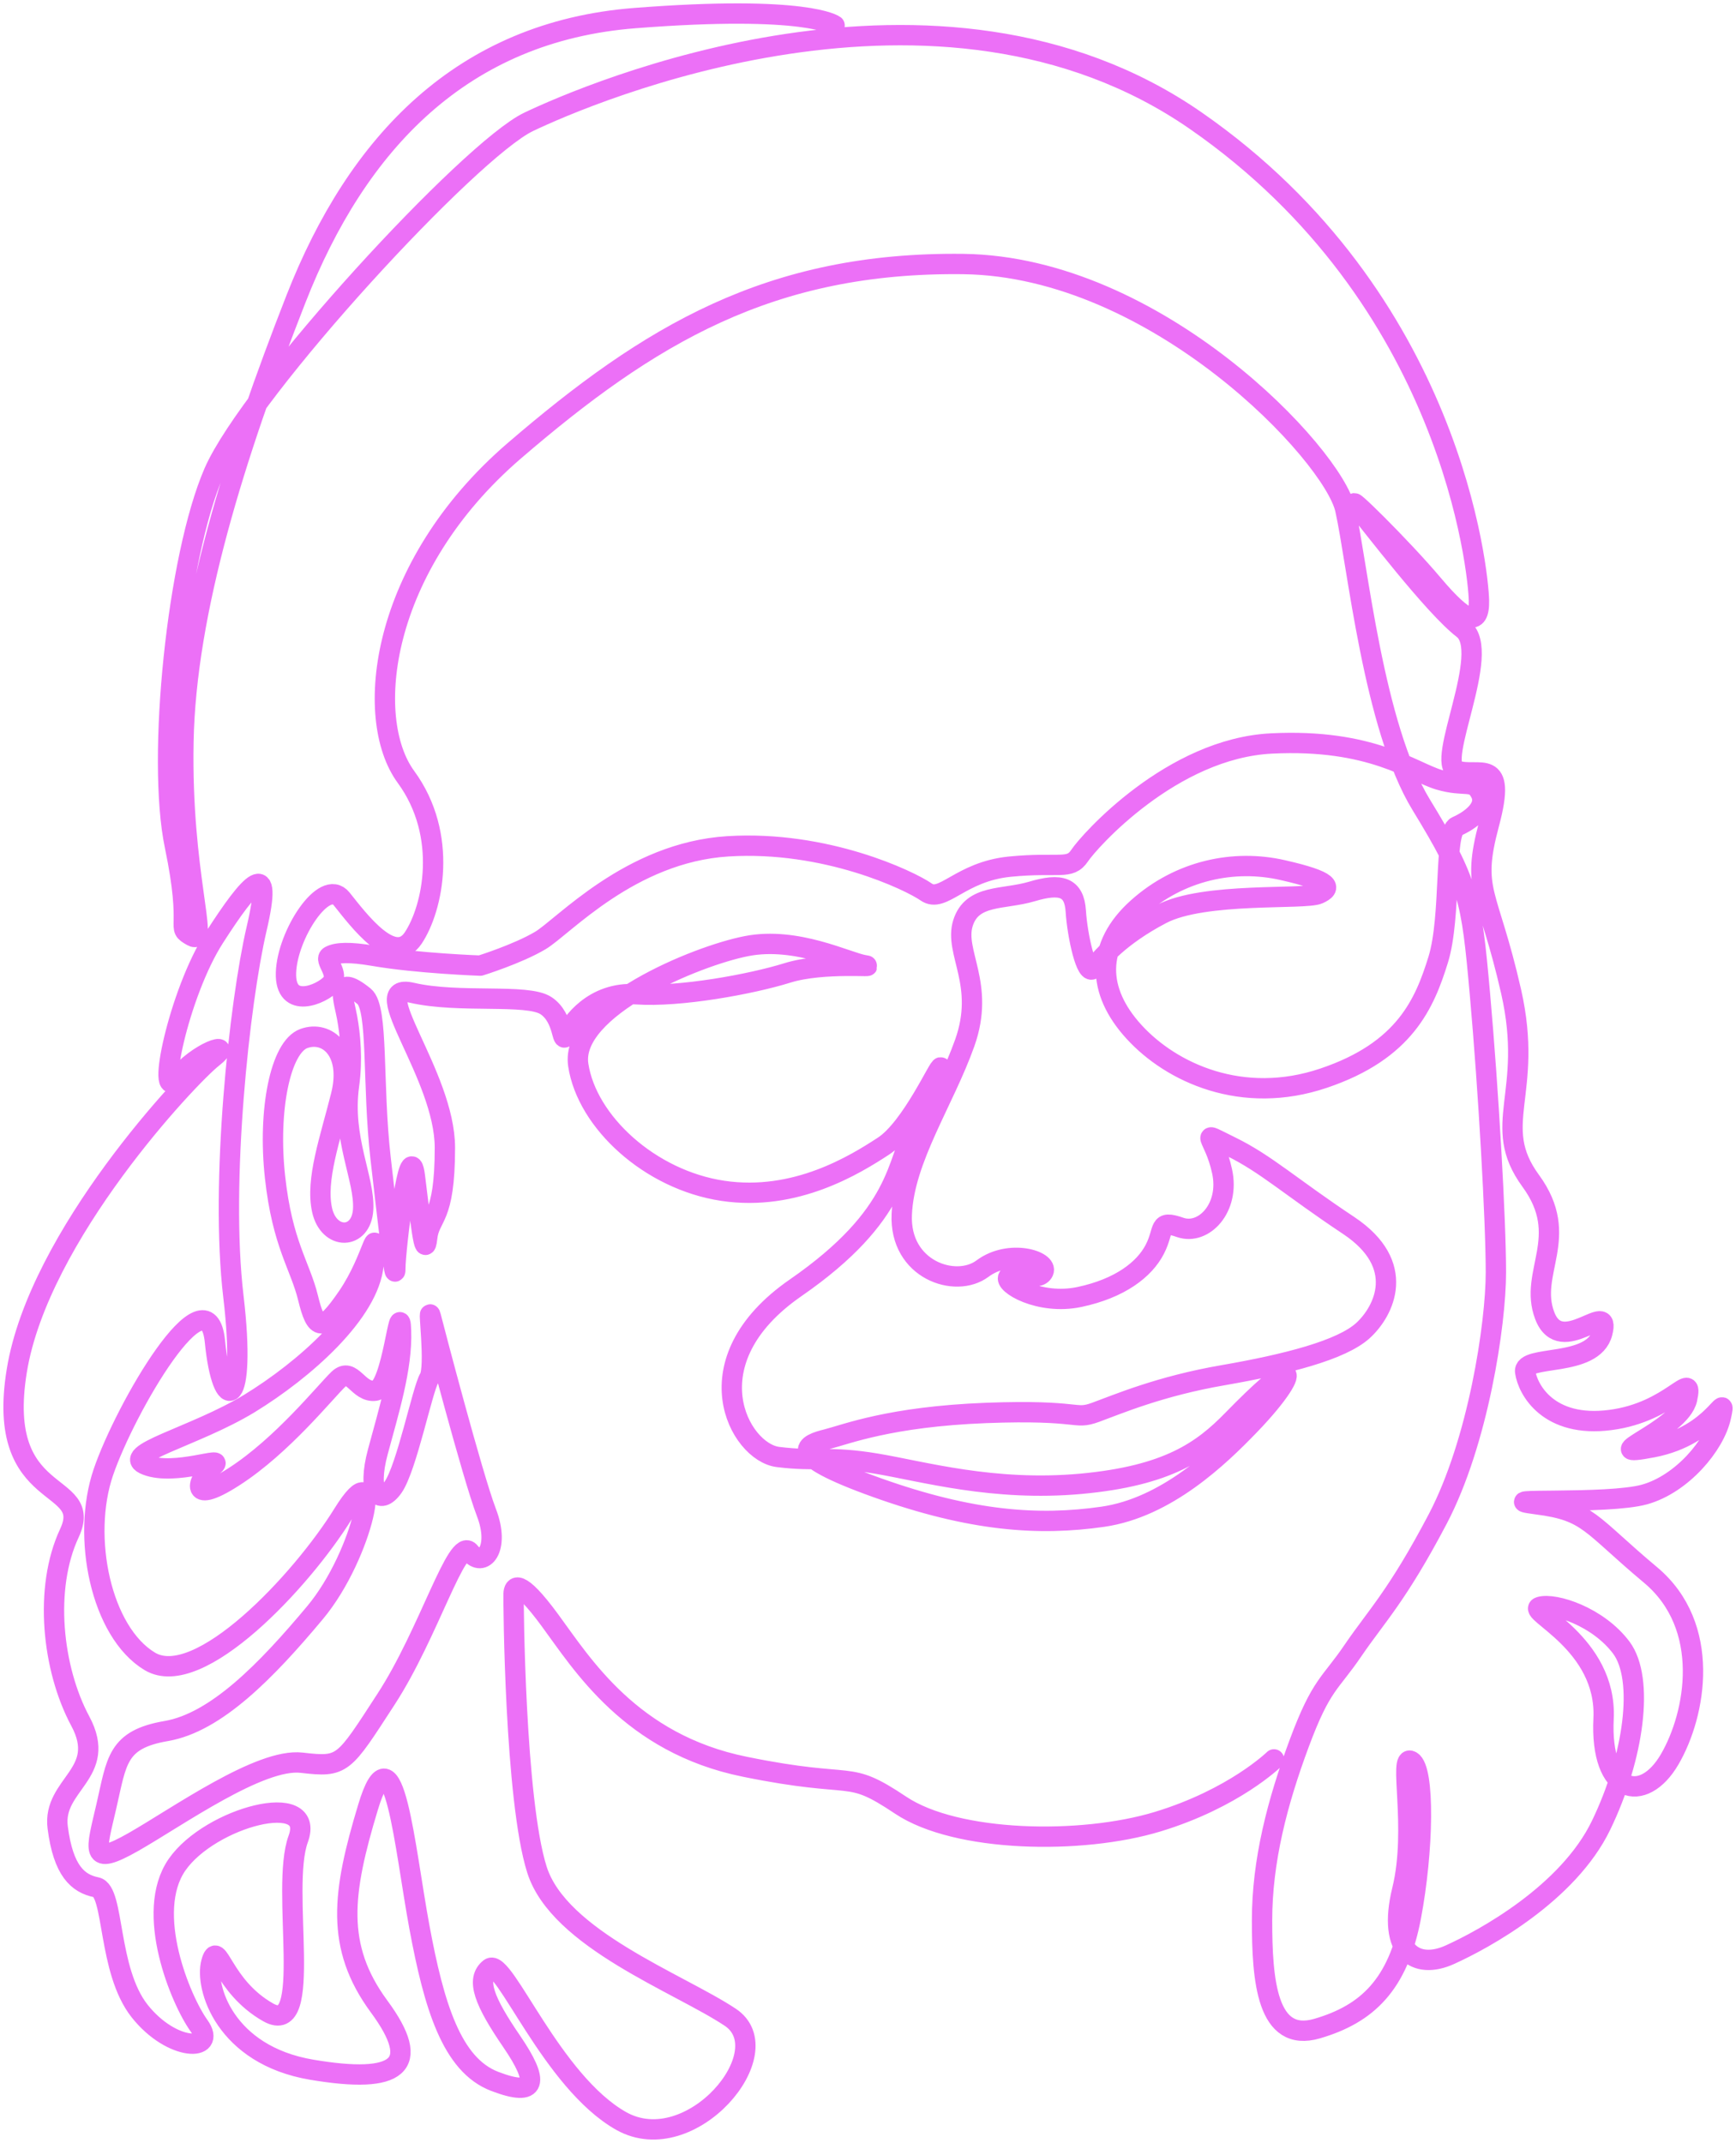 <svg width="128" height="158" viewBox="0 0 128 158" fill="none" xmlns="http://www.w3.org/2000/svg">
<path d="M61.537 1.874C61.537 1.874 59.552 0.343 46.822 1.333C34.103 2.323 26.336 10.518 21.824 22.039C17.311 33.56 13.699 45.081 13.525 54.704C13.341 64.338 15.439 69.746 14.159 69.022C12.88 68.297 14.241 68.838 12.891 62.358C11.54 55.878 13.075 41.03 15.776 34.815C18.488 28.611 34.645 11.058 38.974 8.987C43.302 6.915 69.201 -4.249 88.162 8.895C107.113 22.039 109.006 42.285 109.047 44.265C109.098 46.245 108.055 45.928 105.67 43.101C103.276 40.264 98.989 36.081 100.022 37.336C101.066 38.601 105.711 44.714 107.881 46.377C110.04 48.051 105.783 56.286 107.4 56.817C109.027 57.358 111.145 55.694 109.794 60.735C108.444 65.776 109.702 65.552 111.421 73.114C113.13 80.675 109.835 82.921 112.864 87.064C115.893 91.207 112.68 93.809 113.898 97.003C115.115 100.197 118.819 95.656 118.144 98.269C117.469 100.881 112.281 99.84 112.455 101.146C112.639 102.452 114.174 105.289 118.727 104.697C123.291 104.116 124.887 100.83 124.396 103.146C123.895 105.463 117.285 107.585 121.869 106.708C126.443 105.83 127.354 102.32 126.893 104.432C126.443 106.545 124.007 109.422 121.255 110.188C118.502 110.953 109.477 110.412 113.314 110.912C117.152 111.402 117.192 112.351 121.705 116.127C126.218 119.913 125.051 126.393 123.107 129.72C121.163 133.057 117.96 132.291 118.236 126.709C118.502 121.127 112.455 118.79 113.539 118.474C114.624 118.158 117.827 119.188 119.546 121.484C121.255 123.78 120.487 129.546 118.052 134.577C115.617 139.618 109.395 142.996 106.909 144.119C104.422 145.251 102.263 143.945 103.389 139.353C104.514 134.761 103.071 129.271 104.064 129.852C105.057 130.444 104.964 136.424 104.023 141.373C103.071 146.323 100.82 148.486 97.116 149.568C93.412 150.65 93.054 146.017 93.054 141.598C93.054 137.189 94.179 132.873 95.806 128.505C97.433 124.138 98.068 124.189 99.776 121.668C101.496 119.147 103.03 117.658 106.008 111.994C108.986 106.32 110.296 97.636 110.296 93.809C110.296 89.982 109.753 80.4 109.119 73.287C108.484 66.185 108.311 65.103 104.79 59.337C101.27 53.582 100.094 41.611 99.193 37.56C98.293 33.509 85.297 19.651 71.033 19.467C56.779 19.294 47.846 24.692 37.91 33.244C27.984 41.795 26.766 52.949 29.928 57.276C33.09 61.593 31.913 66.991 30.471 69.154C29.028 71.318 26.449 67.848 25.19 66.276C23.922 64.695 21.169 68.93 21.087 71.716C20.995 74.512 23.748 73.297 24.423 72.532C25.098 71.767 23.819 70.767 24.321 70.491C24.822 70.216 25.784 70.175 27.523 70.471C30.767 71.032 35.413 71.195 35.413 71.195C35.413 71.195 38.165 70.338 39.833 69.348C41.511 68.358 46.454 62.848 53.668 62.399C60.892 61.95 67.073 64.919 68.29 65.766C69.508 66.623 70.797 64.266 74.451 63.899C78.104 63.542 78.871 64.174 79.598 63.093C80.314 62.011 86.413 55.174 93.76 54.816C101.117 54.449 104.146 56.908 106.1 57.49C108.065 58.072 108.628 57.398 109.17 58.48C109.712 59.562 108.382 60.501 107.41 60.929C106.448 61.358 107.031 67.573 106.039 70.767C105.046 73.961 103.603 77.471 97.597 79.492C91.6 81.522 86.361 79.094 83.609 76.073C80.856 73.063 80.764 69.726 83.885 66.94C86.996 64.154 91.007 63.337 94.578 64.154C98.139 64.96 98.231 65.46 97.218 65.909C96.205 66.358 88.776 65.746 85.645 67.389C82.504 69.032 81.102 70.746 80.611 71.399C80.109 72.052 79.434 68.991 79.321 67.185C79.209 65.389 78.216 65.093 76.098 65.725C73.98 66.358 71.677 65.909 71.002 68.062C70.327 70.226 72.67 72.563 71.135 76.889C69.6 81.206 66.663 85.431 66.49 89.533C66.305 93.625 70.46 95.023 72.445 93.533C74.43 92.054 77.295 92.952 76.937 93.758C76.569 94.574 74.768 93.646 74.359 94.146C73.959 94.636 76.62 96.258 79.598 95.625C82.575 94.993 84.376 93.605 85.144 92.115C85.911 90.635 85.328 89.911 87.037 90.503C88.756 91.084 90.7 89.053 90.107 86.359C89.523 83.655 88.213 83.298 90.782 84.553C93.361 85.819 95.121 87.482 99.449 90.36C103.777 93.248 102.069 96.666 100.493 98.105C98.907 99.544 94.895 100.575 90.199 101.391C85.512 102.197 82.391 103.544 80.764 104.136C79.147 104.718 79.772 103.912 72.691 104.177C65.609 104.453 62.407 105.749 60.964 106.116C59.521 106.473 57.577 107.147 64.617 109.667C71.657 112.188 76.62 112.504 81.306 111.831C86.003 111.157 89.881 107.422 92.143 105.075C94.394 102.738 95.182 101.299 94.752 101.34C94.333 101.391 93.135 102.381 90.894 104.677C88.664 106.963 86.136 108.81 79.69 109.402C73.233 109.984 68.086 108.494 64.617 107.912C61.138 107.33 60.196 107.779 57.352 107.422C54.507 107.055 50.834 100.371 58.661 94.952C66.49 89.533 66.06 85.727 67.503 83.073C68.945 80.42 69.467 78.981 69.375 78.706C69.283 78.441 67.206 83.165 65.129 84.512C63.062 85.859 58.661 88.605 53.289 87.798C47.917 86.992 43.272 82.716 42.637 78.522C42.003 74.338 51.345 70.471 55.049 69.756C58.743 69.032 62.499 70.971 63.737 71.165C64.975 71.369 60.708 70.899 58.048 71.736C55.387 72.563 50.127 73.532 46.925 73.308C43.722 73.083 42.074 75.532 41.737 76.318C41.399 77.114 41.624 75.042 40.253 74.144C38.871 73.236 33.837 74.001 30.368 73.195C26.889 72.389 32.803 79.226 32.803 84.625C32.803 90.023 31.678 89.574 31.494 91.288C31.309 92.993 31.003 90.023 30.593 86.737C30.184 83.451 29.15 92.186 29.15 93.493C29.15 94.799 28.7 90.972 28.066 85.431C27.431 79.9 27.922 74.338 26.848 73.461C24.566 71.614 25.395 73.889 25.59 75.012C25.835 76.328 25.999 78.124 25.733 80.032C25.19 83.951 26.91 86.921 26.776 89.176C26.643 91.421 24.249 91.462 23.748 89.217C23.256 86.972 24.341 83.992 25.149 80.757C25.958 77.512 24.116 75.94 22.397 76.573C20.678 77.206 19.736 81.839 20.279 86.788C20.821 91.737 22.131 93.309 22.714 95.697C23.297 98.085 23.748 98.35 25.651 95.564C27.544 92.768 27.861 89.666 27.544 93.217C27.227 96.779 22.438 101.003 18.386 103.483C14.323 105.953 8.675 107.218 10.803 108.024C12.921 108.841 16.759 107.259 15.715 108.075C14.681 108.881 13.689 111.178 17.25 108.881C20.821 106.585 23.973 102.626 24.965 101.677C25.958 100.738 26.408 102.718 27.677 102.534C28.936 102.361 29.478 95.38 29.57 98.126C29.662 100.871 28.669 104.024 27.861 107.034C27.043 110.055 27.974 111.086 28.987 109.647C29.989 108.208 31.146 102.442 31.647 101.616C32.149 100.779 31.514 96.074 31.76 97.044C32.005 98.013 34.83 108.81 35.863 111.514C36.907 114.219 35.597 115.657 34.645 114.443C33.704 113.229 31.627 120.423 28.465 125.281C25.303 130.148 25.303 130.322 22.243 129.965C19.174 129.607 13.075 133.965 9.831 135.812C6.577 137.659 7.079 136.485 7.846 133.159C8.613 129.832 8.613 128.25 12.267 127.628C15.92 126.995 19.624 123.219 23.236 118.892C26.838 114.576 28.373 106.657 25.303 111.606C22.243 116.555 14.661 124.658 11.049 122.495C7.437 120.331 5.994 113.31 7.621 108.545C9.248 103.779 15.306 93.421 15.848 98.911C16.39 104.402 18.201 103.953 17.209 95.585C16.216 87.217 17.659 73.899 18.918 68.491C20.187 63.093 18.468 64.981 15.807 69.124C13.146 73.267 11.479 81.502 13.014 79.522C14.538 77.543 17.383 76.644 15.674 77.992C13.955 79.339 2.852 91.084 1.236 101.075C-0.391 111.065 7.007 108.994 5.114 113.045C3.221 117.096 3.845 123.035 5.922 126.903C7.999 130.781 3.845 131.536 4.254 134.74C4.664 137.934 5.738 138.873 7.099 139.149C8.45 139.414 7.907 145.261 10.302 148.282C12.696 151.292 16.032 151.252 14.681 149.364C13.32 147.476 10.619 140.996 13.054 137.485C15.49 133.975 23.338 131.903 21.988 135.587C20.637 139.281 23.205 150.303 19.777 148.374C16.349 146.435 16.073 142.884 15.582 144.68C15.081 146.486 16.575 151.517 22.98 152.599C29.386 153.68 31.197 152.333 27.943 147.925C24.699 143.506 25.231 139.547 27.135 133.25C29.028 126.954 29.836 136.22 30.921 142.067C32.005 147.925 33.315 152.242 36.467 153.456C39.629 154.67 39.762 153.497 37.736 150.527C35.699 147.558 35.075 145.945 36.109 145.129C37.152 144.323 40.672 153.497 45.809 156.385C50.956 159.262 57.638 151.252 53.842 148.731C50.056 146.211 41.205 142.976 39.588 137.843C37.961 132.71 37.848 118.015 37.869 117.504C37.889 116.984 38.206 116.27 40.55 119.464C42.903 122.658 46.505 128.556 54.906 130.26C63.297 131.975 62.304 130.352 66.408 133.097C70.511 135.842 79.72 136.026 85.359 134.312C90.997 132.597 93.934 129.72 93.934 129.72" stroke="#EC70F7" stroke-width="1.5" stroke-linecap="round" stroke-linejoin="round"/>
</svg>
